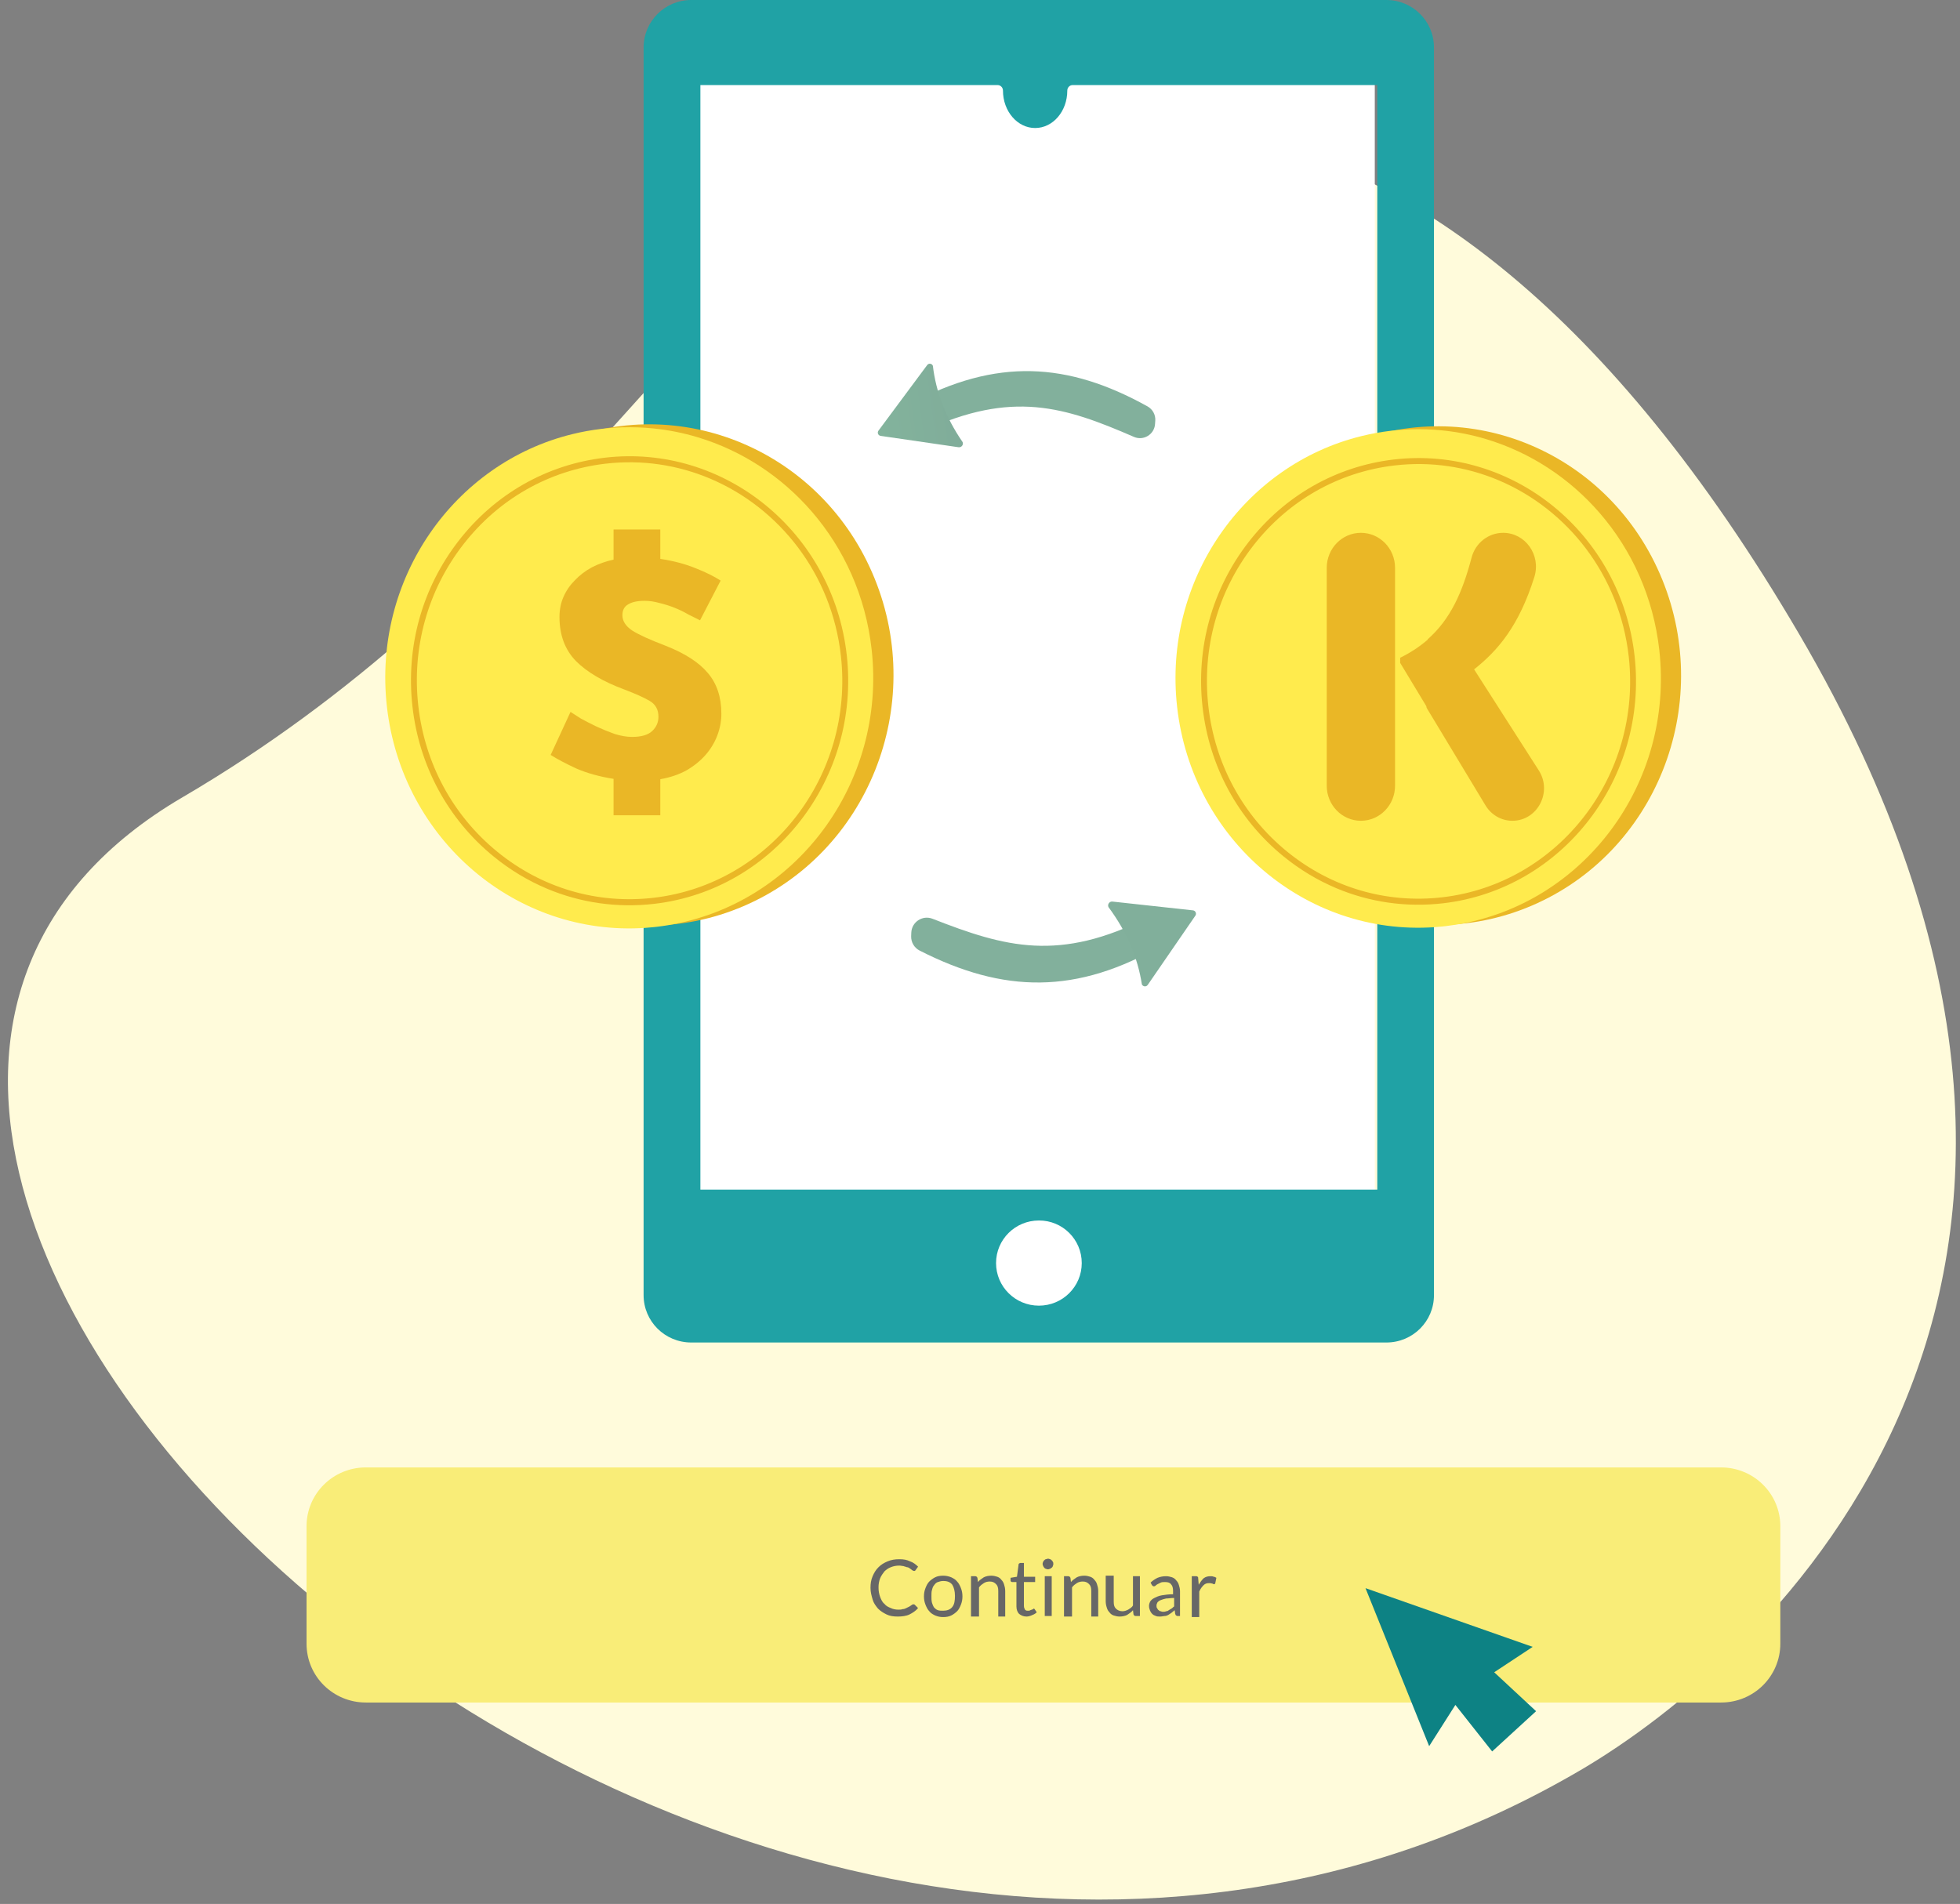<svg width="211" height="205" viewBox="0 0 211 205" fill="none" xmlns="http://www.w3.org/2000/svg">
<rect x="0" y="0" width="211" height="205" fill="#808080" stroke="none"/>
<path d="M19.628 85.857C57.111 63.907 73.206 32.366 91.267 21.789C109.329 11.213 152.418 -2.194 193.687 68.28C234.956 138.754 189.983 178.979 170.117 190.612C77.094 245.092 -46.753 124.729 19.628 85.857Z" fill="#FFFBDB"/>
<path d="M39.388 158H185.27C188.78 158 191.658 160.8 191.658 164.343V176.971C191.658 180.457 188.838 183.314 185.27 183.314H39.388C35.877 183.314 33 180.514 33 176.971V164.343C33 160.8 35.877 158 39.388 158Z" fill="#F9ED78"/>
<path d="M98.373 172.743C98.431 172.743 98.431 172.743 98.488 172.8L98.834 173.143C98.603 173.429 98.258 173.657 97.913 173.829C97.568 174 97.107 174.057 96.647 174.057C96.186 174.057 95.784 174 95.438 173.829C95.093 173.657 94.805 173.486 94.518 173.2C94.287 172.914 94.057 172.629 93.942 172.229C93.827 171.829 93.712 171.429 93.712 170.971C93.712 170.514 93.769 170.114 93.942 169.714C94.115 169.314 94.287 169.029 94.575 168.743C94.863 168.457 95.151 168.286 95.553 168.114C95.956 167.943 96.359 167.886 96.82 167.886C97.28 167.886 97.625 167.943 97.97 168.114C98.316 168.229 98.603 168.457 98.834 168.686L98.546 169.086L98.488 169.143C98.488 169.143 98.431 169.143 98.373 169.143C98.316 169.143 98.316 169.143 98.258 169.086C98.201 169.086 98.143 169.029 98.085 168.971C98.028 168.914 97.97 168.914 97.913 168.857C97.855 168.8 97.74 168.743 97.625 168.743C97.51 168.686 97.395 168.686 97.28 168.629C97.165 168.629 96.992 168.571 96.82 168.571C96.474 168.571 96.186 168.629 95.899 168.743C95.611 168.857 95.381 169.029 95.208 169.2C95.035 169.429 94.863 169.657 94.748 169.943C94.633 170.229 94.575 170.571 94.575 170.914C94.575 171.314 94.633 171.6 94.748 171.943C94.863 172.229 94.978 172.514 95.208 172.686C95.381 172.914 95.611 173.029 95.899 173.143C96.129 173.257 96.417 173.314 96.704 173.314C96.877 173.314 97.05 173.314 97.165 173.257C97.337 173.257 97.453 173.2 97.568 173.143C97.683 173.086 97.798 173.029 97.913 172.971C98.028 172.914 98.143 172.8 98.258 172.743C98.316 172.743 98.316 172.743 98.373 172.743ZM101.538 169.657C101.826 169.657 102.114 169.714 102.402 169.829C102.632 169.943 102.862 170.057 103.035 170.286C103.207 170.457 103.322 170.686 103.437 170.971C103.552 171.257 103.61 171.543 103.61 171.886C103.61 172.229 103.552 172.514 103.437 172.8C103.322 173.086 103.207 173.314 103.035 173.486C102.862 173.657 102.632 173.829 102.402 173.943C102.171 174.057 101.884 174.114 101.538 174.114C101.193 174.114 100.963 174.057 100.675 173.943C100.445 173.829 100.215 173.714 100.042 173.486C99.87 173.314 99.754 173.086 99.639 172.8C99.524 172.514 99.467 172.229 99.467 171.886C99.467 171.543 99.524 171.257 99.639 170.971C99.754 170.686 99.87 170.457 100.042 170.286C100.215 170.114 100.445 169.943 100.675 169.829C100.905 169.714 101.193 169.657 101.538 169.657ZM101.538 173.429C101.941 173.429 102.286 173.314 102.517 173.029C102.747 172.743 102.804 172.343 102.804 171.829C102.804 171.314 102.689 170.914 102.517 170.629C102.286 170.343 101.999 170.229 101.538 170.229C101.308 170.229 101.136 170.286 100.963 170.343C100.79 170.4 100.675 170.514 100.56 170.686C100.445 170.8 100.387 170.971 100.33 171.2C100.272 171.371 100.272 171.6 100.272 171.886C100.272 172.114 100.272 172.343 100.33 172.571C100.387 172.743 100.445 172.914 100.56 173.086C100.675 173.2 100.79 173.314 100.963 173.371C101.136 173.429 101.308 173.429 101.538 173.429ZM104.531 174V169.714H104.991C105.106 169.714 105.164 169.771 105.221 169.886L105.279 170.343C105.452 170.114 105.682 170 105.912 169.829C106.142 169.714 106.43 169.657 106.718 169.657C106.948 169.657 107.178 169.714 107.351 169.771C107.523 169.829 107.696 169.943 107.811 170.114C107.926 170.229 108.041 170.4 108.099 170.629C108.156 170.8 108.214 171.029 108.214 171.314V174.057H107.466V171.314C107.466 170.971 107.408 170.743 107.235 170.571C107.063 170.4 106.89 170.286 106.545 170.286C106.315 170.286 106.085 170.343 105.912 170.457C105.739 170.571 105.567 170.686 105.394 170.914V174.057H104.531V174ZM110.516 174.057C110.17 174.057 109.94 173.943 109.71 173.772C109.537 173.6 109.422 173.314 109.422 172.971V170.343H108.962C108.904 170.343 108.904 170.343 108.847 170.286C108.789 170.286 108.789 170.229 108.789 170.171V169.886L109.48 169.771L109.652 168.457C109.652 168.4 109.652 168.4 109.71 168.343C109.768 168.343 109.768 168.286 109.825 168.286H110.228V169.771H111.436V170.343H110.228V172.914C110.228 173.086 110.285 173.2 110.343 173.314C110.458 173.429 110.516 173.429 110.688 173.429C110.746 173.429 110.861 173.429 110.919 173.371C110.976 173.371 111.034 173.314 111.091 173.314C111.149 173.314 111.149 173.257 111.206 173.257C111.264 173.257 111.264 173.2 111.264 173.2C111.321 173.2 111.321 173.2 111.379 173.257L111.609 173.6C111.494 173.714 111.321 173.829 111.149 173.886C110.919 174 110.688 174.057 110.516 174.057ZM113.22 169.714V174H112.472V169.714H113.22ZM113.393 168.4C113.393 168.457 113.393 168.514 113.335 168.629C113.335 168.686 113.278 168.743 113.22 168.8C113.163 168.857 113.105 168.857 113.048 168.914C112.99 168.914 112.933 168.971 112.818 168.971C112.76 168.971 112.702 168.971 112.587 168.914C112.53 168.914 112.472 168.857 112.415 168.8C112.357 168.743 112.357 168.686 112.3 168.629C112.3 168.571 112.242 168.514 112.242 168.4C112.242 168.286 112.242 168.286 112.3 168.171C112.3 168.114 112.357 168.057 112.415 168C112.472 167.943 112.53 167.886 112.587 167.886C112.645 167.886 112.702 167.829 112.818 167.829C112.875 167.829 112.933 167.829 113.048 167.886C113.105 167.886 113.163 167.943 113.22 168C113.278 168.057 113.335 168.114 113.335 168.171C113.393 168.229 113.393 168.286 113.393 168.4ZM114.544 174V169.714H115.004C115.119 169.714 115.177 169.771 115.235 169.886L115.292 170.343C115.465 170.114 115.695 170 115.925 169.829C116.155 169.714 116.443 169.657 116.731 169.657C116.961 169.657 117.191 169.714 117.364 169.771C117.536 169.829 117.709 169.943 117.824 170.114C117.939 170.229 118.054 170.4 118.112 170.629C118.169 170.8 118.227 171.029 118.227 171.314V174.057H117.479V171.314C117.479 170.971 117.421 170.743 117.249 170.571C117.076 170.4 116.903 170.286 116.558 170.286C116.328 170.286 116.098 170.343 115.925 170.457C115.752 170.571 115.58 170.686 115.407 170.914V174.057H114.544V174ZM119.896 169.714V172.457C119.896 172.8 119.953 173.029 120.126 173.2C120.299 173.372 120.529 173.486 120.817 173.486C121.047 173.486 121.219 173.429 121.45 173.314C121.622 173.2 121.852 173.086 121.968 172.857V169.714H122.716V174H122.255C122.14 174 122.083 173.943 122.025 173.829L121.968 173.371C121.795 173.6 121.565 173.714 121.335 173.886C121.104 174 120.817 174.057 120.529 174.057C120.299 174.057 120.069 174 119.896 173.943C119.723 173.886 119.551 173.771 119.435 173.6C119.32 173.486 119.205 173.314 119.148 173.086C119.09 172.914 119.033 172.686 119.033 172.4V169.657H119.896V169.714ZM127.147 174H126.802C126.744 174 126.686 174 126.629 173.943C126.571 173.943 126.571 173.886 126.514 173.772L126.456 173.371C126.341 173.486 126.226 173.543 126.111 173.657C125.996 173.714 125.881 173.829 125.766 173.886C125.651 173.943 125.535 174 125.363 174C125.248 174 125.075 174.057 124.902 174.057C124.73 174.057 124.557 174.057 124.442 174C124.269 173.943 124.154 173.886 124.039 173.772C123.924 173.657 123.867 173.543 123.809 173.429C123.752 173.257 123.694 173.143 123.694 172.914C123.694 172.743 123.752 172.571 123.809 172.457C123.924 172.286 124.039 172.171 124.269 172.057C124.5 171.943 124.73 171.829 125.075 171.771C125.42 171.714 125.823 171.657 126.284 171.657V171.314C126.284 170.971 126.226 170.743 126.053 170.571C125.938 170.4 125.708 170.343 125.42 170.343C125.248 170.343 125.075 170.343 124.96 170.4C124.845 170.457 124.73 170.514 124.615 170.571C124.5 170.629 124.442 170.686 124.385 170.743C124.327 170.8 124.269 170.8 124.212 170.8C124.154 170.8 124.097 170.8 124.097 170.743C124.039 170.743 124.039 170.686 123.982 170.629L123.867 170.4C124.097 170.171 124.385 170 124.615 169.886C124.902 169.771 125.19 169.714 125.535 169.714C125.766 169.714 125.996 169.771 126.169 169.829C126.341 169.886 126.514 170 126.629 170.171C126.744 170.286 126.859 170.457 126.917 170.686C126.974 170.857 127.032 171.086 127.032 171.314V174H127.147ZM125.19 173.543C125.305 173.543 125.42 173.543 125.535 173.486C125.651 173.486 125.766 173.429 125.823 173.371C125.938 173.314 125.996 173.257 126.111 173.2C126.226 173.143 126.284 173.029 126.399 172.971V172.057C126.053 172.057 125.766 172.114 125.535 172.114C125.305 172.171 125.075 172.229 124.96 172.286C124.787 172.343 124.672 172.457 124.615 172.514C124.557 172.629 124.5 172.743 124.5 172.857C124.5 172.971 124.5 173.086 124.557 173.143C124.615 173.2 124.615 173.314 124.73 173.371C124.787 173.429 124.845 173.486 124.96 173.486C124.96 173.486 125.075 173.543 125.19 173.543ZM128.298 174V169.714H128.758C128.816 169.714 128.873 169.714 128.931 169.771C128.988 169.829 128.988 169.829 128.988 169.943L129.046 170.629C129.219 170.343 129.391 170.114 129.564 169.943C129.794 169.771 130.024 169.714 130.312 169.714C130.427 169.714 130.542 169.714 130.657 169.771C130.772 169.771 130.83 169.829 130.945 169.886L130.83 170.457C130.83 170.514 130.772 170.571 130.715 170.571C130.657 170.571 130.6 170.571 130.542 170.514C130.485 170.514 130.369 170.457 130.197 170.457C129.909 170.457 129.736 170.514 129.564 170.686C129.391 170.857 129.219 171.086 129.103 171.371V174.114H128.298V174Z" fill="#676767"/>
<path d="M147 171L153.854 188.013L156.676 183.573L160.635 188.581L165.363 184.248L160.855 180.057L164.997 177.322L147 171Z" fill="#0D8284"/>
<g clip-path="url(#clip0)">
<rect x="74" y="8" width="74" height="121" fill="white"/>
<path fill-rule="evenodd" clip-rule="evenodd" d="M74.412 144.55H149.256C152.084 144.55 154.383 142.264 154.37 139.44V5.097C154.37 2.286 152.084 0 149.243 0H74.412C71.585 0 69.285 2.286 69.285 5.11V139.453C69.285 142.264 71.571 144.55 74.412 144.55ZM114.898 9.75C114.898 9.427 115.155 9.158 115.479 9.158H148.269V128.09H75.399V9.158H107.39C107.715 9.158 107.972 9.427 107.972 9.75C107.972 11.982 109.527 13.784 111.435 13.784C113.356 13.784 114.898 11.982 114.898 9.75Z" fill="#20A2A5"/>
<path d="M116.454 135.997C116.454 138.539 114.384 140.583 111.841 140.583C109.284 140.583 107.228 138.525 107.228 135.997C107.228 133.456 109.298 131.412 111.841 131.412C114.384 131.398 116.454 133.456 116.454 135.997Z" fill="white"/>
</g>
<g clip-path="url(#clip1)">
<path d="M164.917 97.504C178.229 91.792 184.51 76.075 178.945 62.399C173.381 48.723 158.078 42.267 144.765 47.978C131.453 53.69 125.172 69.407 130.737 83.083C136.302 96.76 151.605 103.216 164.917 97.504Z" fill="#EAB726"/>
<path d="M156.78 99.555C156.408 99.615 156.033 99.669 155.656 99.714C155.528 99.729 155.4 99.743 155.273 99.755C154.983 99.785 154.695 99.81 154.405 99.831C140.576 100.782 128.317 90.402 126.719 76.105C125.193 62.468 133.905 50.05 146.588 46.949C147.599 46.7 148.636 46.513 149.694 46.388C150.073 46.343 150.453 46.307 150.831 46.279C151.198 46.252 151.565 46.233 151.93 46.222C153.05 46.188 154.156 46.229 155.247 46.34C156.869 46.503 158.454 46.819 159.986 47.28C164.737 48.706 168.975 51.492 172.221 55.247C175.666 59.23 177.994 64.302 178.63 69.997C180.232 84.334 170.524 97.325 156.78 99.555Z" fill="#FFEB4D"/>
<path d="M143.85 95.63C141.829 94.778 139.914 93.627 138.156 92.192C133.259 88.197 130.17 82.483 129.456 76.102C128.743 69.721 130.491 63.437 134.38 58.408C138.268 53.379 143.83 50.207 150.041 49.477C162.866 47.967 174.496 57.457 175.968 70.63C177.44 83.803 168.207 95.747 155.383 97.255C151.4 97.722 147.457 97.152 143.85 95.63ZM161.323 51.71C157.886 50.26 154.058 49.654 150.112 50.118C144.068 50.829 138.656 53.915 134.872 58.808C131.089 63.701 129.388 69.816 130.082 76.025C130.777 82.234 133.783 87.794 138.547 91.682C143.311 95.57 149.266 97.319 155.31 96.608C167.788 95.139 176.773 83.518 175.34 70.701C174.36 61.937 168.758 54.847 161.323 51.71Z" fill="#EAB726"/>
<path d="M150.182 61.148V84.595C150.182 86.684 148.538 88.374 146.504 88.374C144.471 88.374 142.827 86.684 142.827 84.595V61.148C142.827 59.059 144.471 57.37 146.504 57.37C148.538 57.37 150.182 59.059 150.182 61.148Z" fill="#EAB726"/>
<path d="M153.646 76.199L150.734 71.376V70.821C151.914 70.241 152.906 69.57 153.772 68.809L153.646 76.199Z" fill="#EAB726"/>
<path d="M153.709 68.822C156.132 66.681 157.424 63.818 158.416 60.052C158.83 58.466 160.223 57.37 161.817 57.37C164.215 57.37 165.909 59.769 165.181 62.116C163.512 67.429 161.24 70.047 158.692 72.072L165.658 82.957C167.139 85.278 165.52 88.374 162.809 88.374C161.629 88.374 160.537 87.742 159.922 86.723L153.571 76.199L153.709 68.822Z" fill="#EAB726"/>
</g>
<g clip-path="url(#clip2)">
<path d="M80.048 97.564C93.43 91.822 99.744 76.022 94.15 62.274C88.556 48.526 73.172 42.035 59.79 47.777C46.407 53.519 40.093 69.319 45.688 83.067C51.282 96.816 66.665 103.306 80.048 97.564Z" fill="#EAB726"/>
<path d="M71.868 99.626C71.494 99.687 71.117 99.741 70.738 99.786C70.609 99.801 70.481 99.815 70.353 99.827C70.062 99.857 69.772 99.882 69.481 99.904C55.578 100.859 43.255 90.425 41.648 76.052C40.114 62.343 48.872 49.859 61.622 46.742C62.639 46.492 63.681 46.304 64.745 46.178C65.126 46.133 65.508 46.097 65.887 46.069C66.256 46.042 66.625 46.023 66.993 46.012C68.118 45.977 69.23 46.018 70.327 46.13C71.957 46.294 73.551 46.612 75.091 47.075C79.867 48.509 84.127 51.309 87.391 55.084C90.853 59.088 93.194 64.187 93.833 69.912C95.444 84.325 85.684 97.384 71.868 99.626Z" fill="#FFEB4D"/>
<path d="M58.87 95.681C56.838 94.823 54.913 93.667 53.146 92.224C48.223 88.208 45.117 82.463 44.4 76.049C43.683 69.635 45.441 63.317 49.349 58.262C53.258 53.206 58.85 50.018 65.094 49.283C77.986 47.766 89.678 57.306 91.157 70.548C92.637 83.791 83.355 95.798 70.464 97.314C66.46 97.783 62.495 97.21 58.87 95.681ZM76.435 51.529C72.98 50.071 69.132 49.462 65.165 49.928C59.089 50.643 53.648 53.745 49.844 58.664C46.041 63.582 44.331 69.73 45.029 75.972C45.727 82.213 48.749 87.803 53.539 91.712C58.328 95.62 64.314 97.378 70.39 96.663C82.934 95.187 91.967 83.504 90.526 70.619C89.541 61.809 83.909 54.682 76.435 51.529Z" fill="#EAB726"/>
</g>
<path d="M66.052 83.861C64.547 83.623 63.214 83.253 62.052 82.752C60.916 82.224 59.992 81.735 59.279 81.286L61.418 76.652C61.656 76.811 62.026 77.048 62.527 77.365C63.055 77.656 63.623 77.946 64.23 78.236C64.864 78.527 65.511 78.791 66.171 79.028C66.858 79.24 67.478 79.345 68.032 79.345C69.036 79.345 69.762 79.134 70.211 78.712C70.66 78.289 70.884 77.774 70.884 77.167C70.884 76.401 70.567 75.834 69.934 75.464C69.3 75.094 68.389 74.685 67.201 74.236C64.93 73.391 63.2 72.375 62.012 71.186C60.824 69.972 60.23 68.388 60.23 66.433C60.23 65.641 60.375 64.915 60.666 64.255C60.956 63.595 61.365 63.001 61.894 62.473C62.422 61.918 63.029 61.456 63.715 61.087C64.428 60.717 65.207 60.44 66.052 60.255V57.007H71.082V60.176C72.482 60.387 73.736 60.717 74.845 61.166C75.98 61.615 76.891 62.064 77.578 62.513L75.36 66.79C74.99 66.605 74.568 66.394 74.092 66.156C73.644 65.892 73.155 65.655 72.627 65.443C72.099 65.232 71.558 65.061 71.003 64.928C70.449 64.77 69.907 64.691 69.379 64.691C68.613 64.691 68.019 64.823 67.597 65.087C67.201 65.325 67.003 65.707 67.003 66.236C67.003 66.869 67.359 67.424 68.072 67.899C68.785 68.348 69.973 68.889 71.637 69.523C73.723 70.341 75.241 71.318 76.192 72.454C77.168 73.589 77.657 75.055 77.657 76.85C77.657 77.642 77.512 78.421 77.221 79.187C76.931 79.953 76.508 80.652 75.954 81.286C75.399 81.92 74.713 82.474 73.894 82.95C73.076 83.398 72.138 83.715 71.082 83.9V87.782H66.052V83.861Z" fill="#EAB726"/>
<g clip-path="url(#clip3)">
<path d="M97.973 43.497C107.289 38.49 114.959 38.996 123.533 43.756C124.087 44.066 124.414 44.663 124.37 45.295L124.343 45.664C124.264 46.784 123.1 47.49 122.068 47.039C114.602 43.796 108.974 41.981 99.426 46.407C98.378 46.896 97.166 46.158 97.116 45.001C97.088 44.377 97.418 43.791 97.973 43.497Z" fill="#82B09C"/>
<path d="M99.814 39.307L94.569 46.37C94.41 46.587 94.537 46.892 94.8 46.932L103.188 48.154C103.499 48.2 103.746 47.894 103.628 47.599C101.771 44.895 100.751 42.153 100.427 39.388C100.327 39.127 99.978 39.081 99.814 39.307Z" fill="url(#paint0_linear)"/>
<path d="M125.291 101.667C115.901 107.161 107.999 106.928 99.008 102.354C98.424 102.058 98.069 101.455 98.089 100.804L98.103 100.425C98.144 99.271 99.314 98.502 100.39 98.925C108.187 101.98 114.039 103.637 123.689 98.729C124.754 98.188 126.024 98.903 126.116 100.089C126.168 100.728 125.846 101.344 125.291 101.667Z" fill="#82B09C"/>
<path d="M123.557 106.047L128.687 98.588C128.841 98.361 128.699 98.051 128.426 98.02L119.763 97.074C119.442 97.038 119.2 97.363 119.327 97.663C121.337 100.376 122.487 103.155 122.925 105.984C123.039 106.246 123.393 106.283 123.557 106.047Z" fill="#81AF9B"/>
</g>
<defs>
<linearGradient id="paint0_linear" x1="83.825" y1="46.1" x2="269.101" y2="20.695" gradientUnits="userSpaceOnUse">
<stop stop-color="#86BC9F"/>
<stop offset="1" stop-color="#4C246D"/>
</linearGradient>
<clipPath id="clip0">
<rect width="85.098" height="144.55" fill="white" transform="translate(69.285)"/>
</clipPath>
<clipPath id="clip1">
<rect width="54.789" height="54.789" fill="white" transform="translate(126.405 45.463)"/>
</clipPath>
<clipPath id="clip2">
<rect width="55.078" height="55.078" fill="white" transform="translate(41.333 45.249)"/>
</clipPath>
<clipPath id="clip3">
<rect width="35.456" height="66.481" fill="white" transform="translate(128.562 106.326) rotate(-178.657)"/>
</clipPath>
</defs>
</svg>
